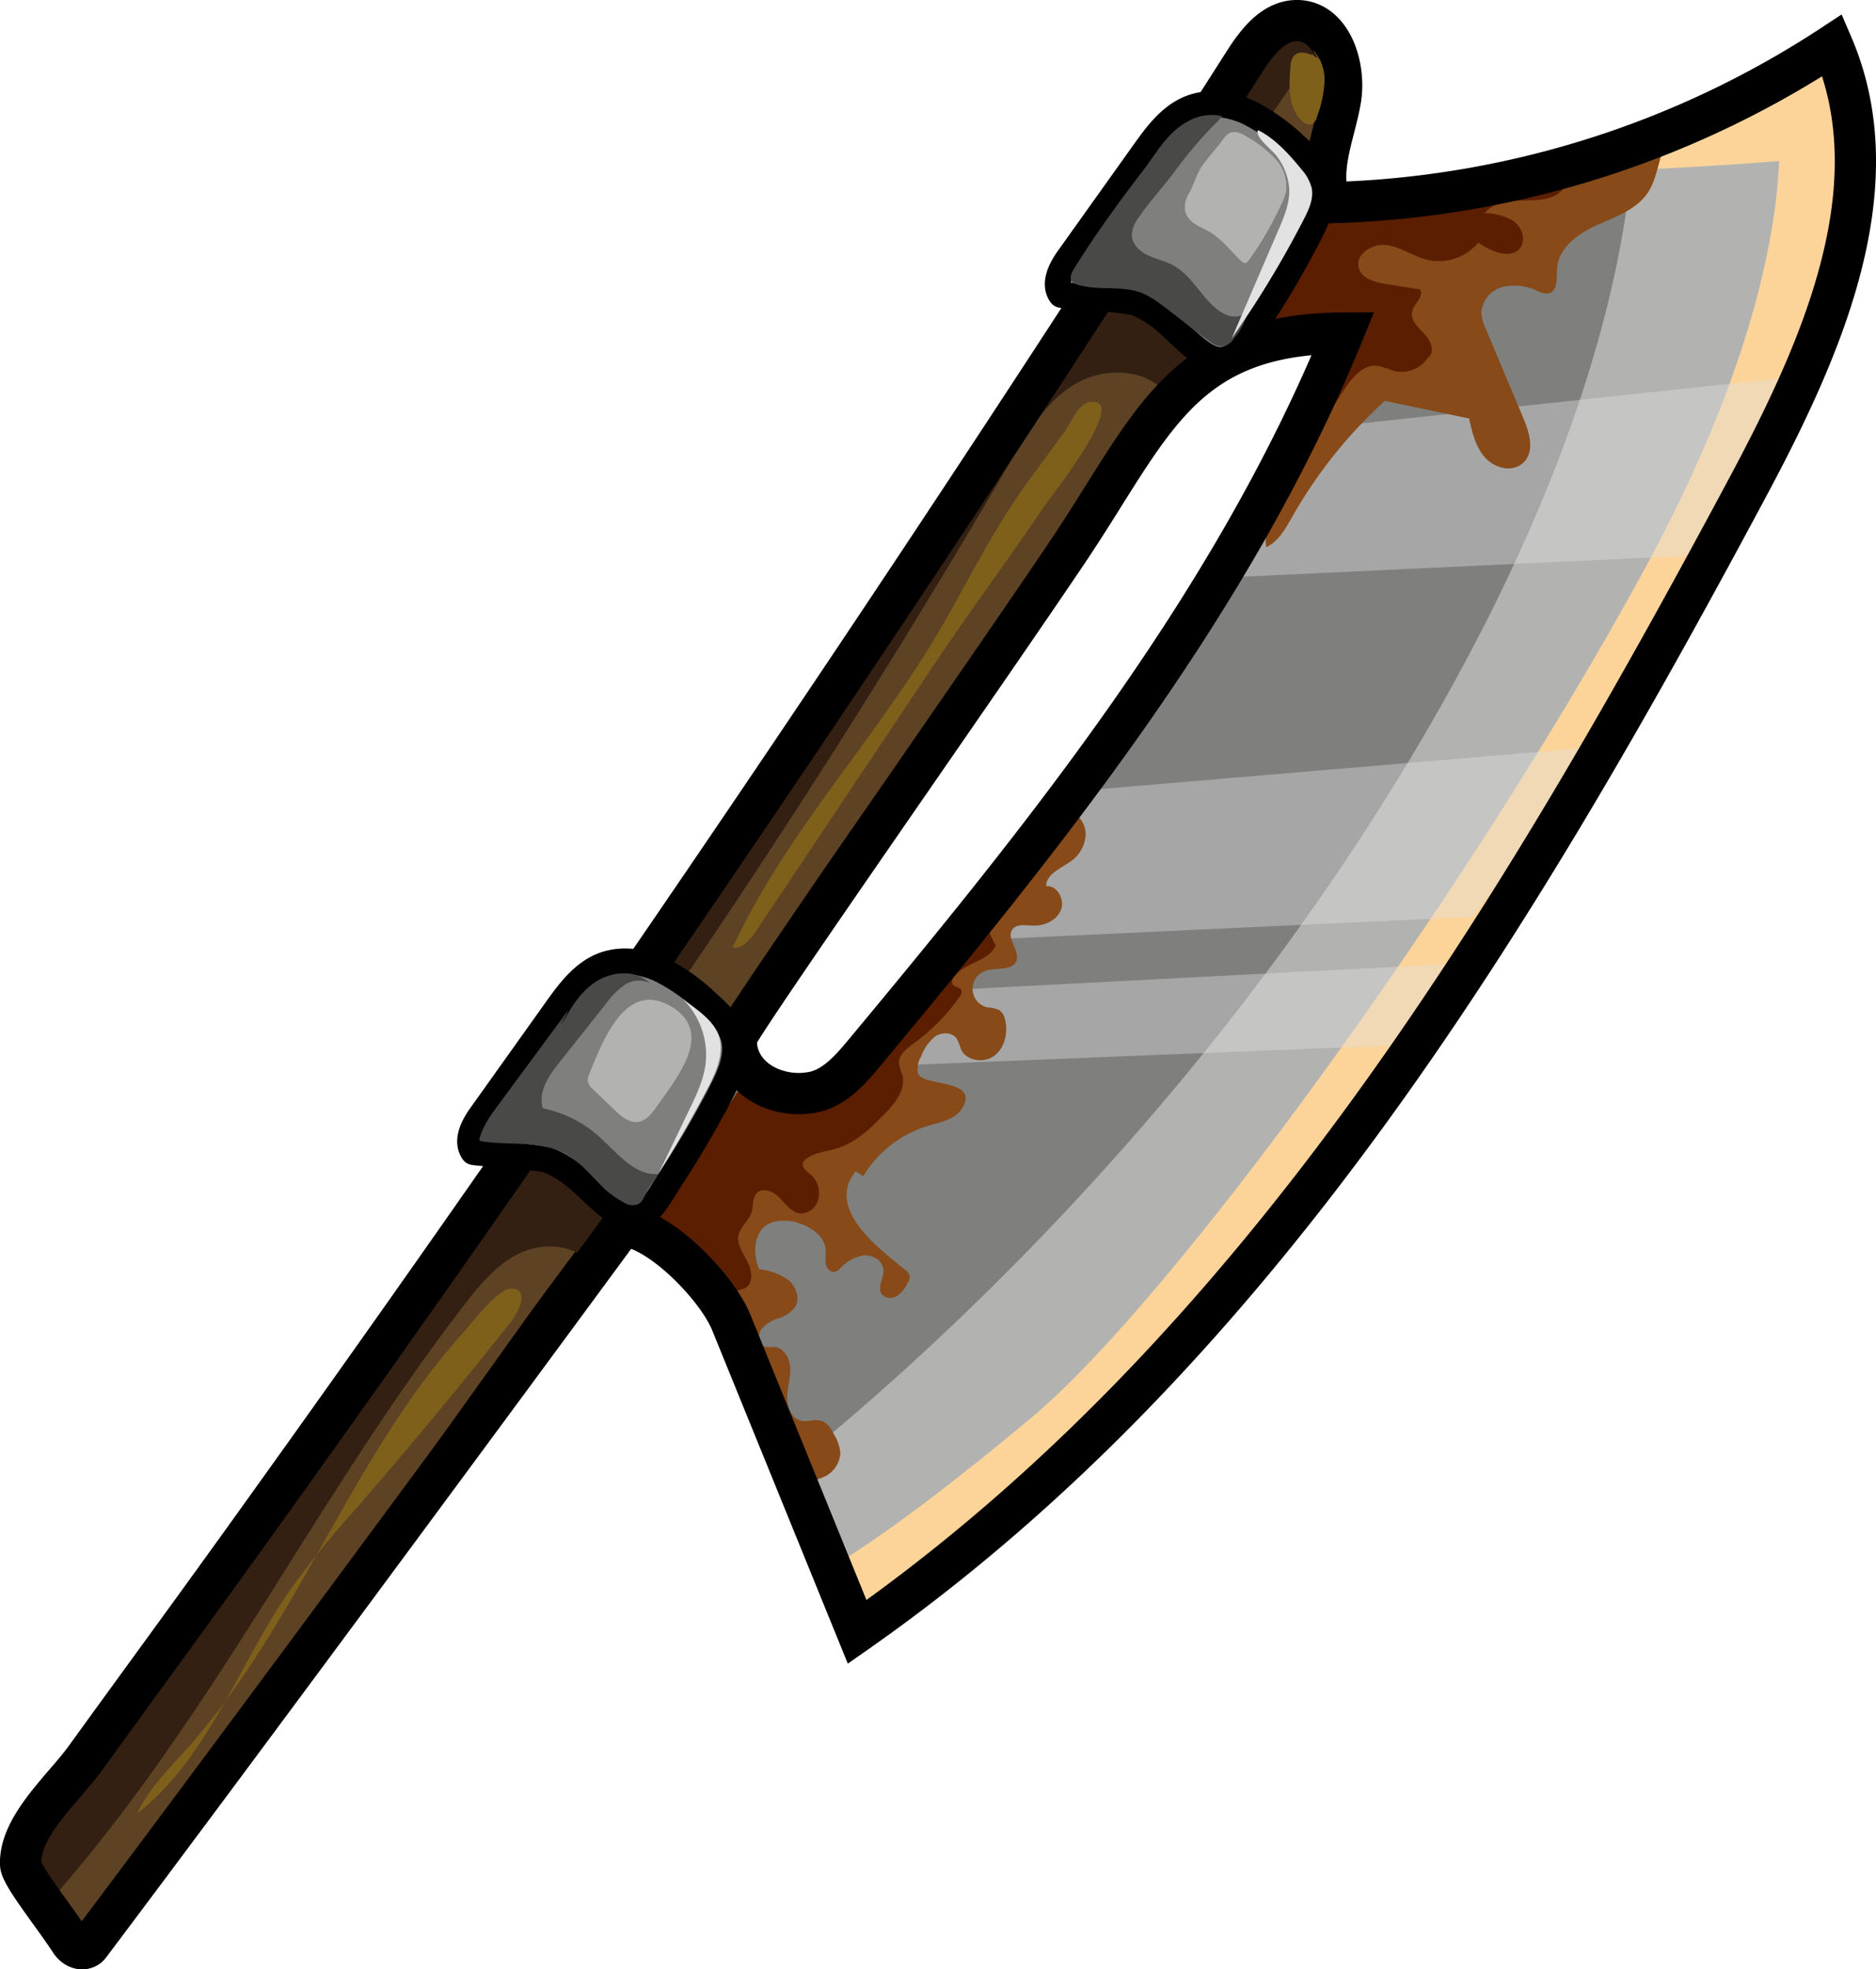 <svg xmlns="http://www.w3.org/2000/svg" viewBox="0 0 363.9 381.87"><defs><style>.cls-1,.cls-10{fill:#7f7f7e;}.cls-2{fill:#b2b2b1;}.cls-3{fill:#fcd49a;}.cls-12,.cls-4{fill:#e2e2e2;}.cls-4{opacity:0.4;}.cls-5{fill:#874a18;}.cls-6{fill:#5b1e00;}.cls-7{fill:#5e4224;}.cls-10,.cls-7,.cls-9{stroke:#000;stroke-miterlimit:10;}.cls-10,.cls-7{stroke-width:5px;}.cls-8{fill:#332012;}.cls-9{fill:none;stroke-width:8px;}.cls-11{fill:#494947;}.cls-13{fill:#7f601b;}</style></defs><title>3_sk_backsword</title><g id="Слой_2" data-name="Слой 2"><g id="Слой_1-2" data-name="Слой 1"><path class="cls-1" d="M355.44,8.77A186.27,186.27,0,0,1,258,39.3c-2.37-6.32.83-13.19,2-19.84S258.18,3.87,251.43,4c-4.56.09-7.75,4.38-10.2,8.23Q180,108.33,115.2,202.15q-32,46.4-64.91,92.22C39.1,310,27.76,325.44,16.5,341,12.36,346.72,3.7,354.14,4,361.55c.12,3,12.34,17,11.21,18.5l96.7-128.16c4-5.29,9.15-11.13,15.75-10.62,7.29.57,11.42,8.4,14.18,15.18l24.42,60c77.46-54.28,128-138.39,172.65-221.78C353.19,68,367.36,36.53,355.44,8.77ZM167.58,204.27c-2.73,3.28-5.81,6.76-10,7.54-7.46,1.38-13.68-7.16-13-14.72s5.71-13.9,10.49-19.78q27.62-34,52.12-70.4c16.25-24.14,21.7-42.18,53.4-42.32C239.29,116.57,203.52,161.1,167.58,204.27Z"/><path class="cls-2" d="M355.44,8.77a184.8,184.8,0,0,1-38.62,19.37c-1.54,23.67-10.18,63.88-43.28,119C230.94,218,176.79,265.75,153.3,284.55l13,31.88c77.46-54.28,128-138.39,172.65-221.78C353.19,68,367.36,36.53,355.44,8.77Z"/><path class="cls-3" d="M355.44,8.77S327.58,29,299.73,33.45c17.85-.23,36.69-1.54,45.38-2.22-.64,14.85-5.5,41.31-26.24,79.38-34,62.39-91.33,141.28-118.67,164.17s-39,29.08-39,29.08l5.12,12.57s48-34.66,84-80.71S349.64,72.9,349.64,72.9s10-24.1,10.27-37.33S355.44,8.77,355.44,8.77Z"/><polygon class="cls-4" points="252.1 83.38 349.64 72.89 330.29 107.64 236.37 112.04 252.1 83.38"/><polygon class="cls-4" points="207.44 153.51 311.15 144.72 285.63 177.78 185.53 182.46 207.44 153.51"/><polygon class="cls-4" points="175.2 192.43 285.4 186.71 274.8 202.52 164.19 206.99 175.2 192.43"/><path class="cls-5" d="M173.54,199.28c6.12-7.11,11.6-14.74,17.18-22.26,2.64-3.56,12.36-20.75,16.45-19.81a4.74,4.74,0,0,1,3.42,4.59,6.65,6.65,0,0,1-2.88,5.21c-1.92,1.39-4.76,2.45-4.79,4.82,2.23-.18,3.74,2.77,2.8,4.8s-3.41,3-5.64,2.84c-1.33-.07-3-.31-3.72.78-1.23,1.74,1.54,4.09.78,6.08s-3.87,1.22-5.95,1.92a3.68,3.68,0,0,0,.41,7.1,6.87,6.87,0,0,1,2.19.48,3,3,0,0,1,1.19,2c.55,2.47-.07,5.33-2.08,6.86s-5.43,1.07-6.49-1.22a12.31,12.31,0,0,0-.86-2.11c-.91-1.28-3-1.23-4.24-.32a9.1,9.1,0,0,0-2.65,3.84,4.6,4.6,0,0,0-.6,3.26c.88,2.64,12.21,1,8.52,6.83-1.38,2.17-4.27,2.65-6.73,3.39a22.28,22.28,0,0,0-12.4,9.69c-.47-.27-1-.61-1.46-.92-6.12,7.49,5.22,15.44,9.7,19.21a2,2,0,0,1,.78,1.05,2.06,2.06,0,0,1-.39,1.35,6.57,6.57,0,0,1-2.07,2.54,2.25,2.25,0,0,1-3-.38c-.89-1.32.45-3,.36-4.63-.09-1.76-2-3-3.8-2.83a7.78,7.78,0,0,0-4.55,2.47,2.38,2.38,0,0,1-1.06.71c-.84.19-1.6-.65-1.77-1.49a14.33,14.33,0,0,1,0-2.57c-.09-5.06-10-8.2-12.76-3.71-1.31,2.14-1.11,4.93-.18,7.26a12.58,12.58,0,0,1,5.57,2c1.56,1.24,2.45,3.58,1.43,5.3a6.24,6.24,0,0,1-3.28,2.23,6.61,6.61,0,0,0-3.33,2.18c-.73,1.13-.42,3,.88,3.35a8.14,8.14,0,0,0,1.6,0c1.91.11,3.1,2.25,3.17,4.16s-.59,3.79-.6,5.71.93,4.11,2.81,4.48c1.26.25,2.6-.4,3.83,0s1.92,1.6,2.5,2.73a8,8,0,0,1,1.18,3.6,5.44,5.44,0,0,1-3.2,4.54,16,16,0,0,1-5.66,1.3c.27,0-12.5-32.13-13.94-35-3.13-6.23-7.15-12.32-14.23-14.2.3-4.35,21-30.58,19.38-31.64,3.8,2.43,8.43,5,12.86,6C166.4,214.73,168.8,204.79,173.54,199.28Z"/><path class="cls-6" d="M173.54,199.28c3.19-3.7,6.3-7.55,9.27-11.41,1.34-1.74,2.46-3.62,3.91-5.3.4-.46,4.39-4,4.33-4.24a27,27,0,0,0,2.09,5c-1.37,3.16-6.12,3.29-8.09,6.12a1.36,1.36,0,0,0-.23,1.47c.39.57,1.4.49,1.67,1.12a1.36,1.36,0,0,1-.35,1.24,38.56,38.56,0,0,1-8.85,9c-1.37,1-3,2.21-2.91,3.91a11.4,11.4,0,0,0,.65,2.31c.71,2.75-1.37,5.36-3.34,7.41-2.69,2.79-5.61,5.61-9.32,6.76-2,.63-4.31.75-6,2.06a1.67,1.67,0,0,0-.61.75c-.3.93.76,1.66,1.51,2.29a4.78,4.78,0,0,1,1.43,4.87,3.55,3.55,0,0,1-3.42,2.66c-1.72-.14-2.84-1.77-4-3s-3.32-2.18-4.51-.93c-.89.93-.59,2.45-1,3.69-.49,1.67-2.2,2.81-2.54,4.52s1,3.56,1.84,5.24,1.07,4.24-.66,5c-.58.25-1.31.27-1.68.78a1.85,1.85,0,0,0-.26,1.12,18.22,18.22,0,0,0,1.41,7c.72,1.73,2.33,3.28,2.62,5.14a2.37,2.37,0,0,1-1.21,2.58,134.69,134.69,0,0,0-7.72-18.22,20.45,20.45,0,0,0-4.95-6.13c-.5-.43-6.55-3.87-6.58-3.5.3-4.35,21-30.58,19.38-31.64,3.8,2.43,8.43,5,12.86,6C166.4,214.73,168.8,204.79,173.54,199.28Z"/><path class="cls-5" d="M253.59,43.77c.95-1.84,2.13-3.85,4.12-4.4a10,10,0,0,1,3.53,0,32.57,32.57,0,0,0,5.67-.17c9.05-.8,16.24-1.66,24.91-4.53l28-9.24c2.09-.69,4.36-1.38,6.43-.66-4.49,1.63-3.93,8.17-6.4,12.26-2.09,3.47-6.26,4.92-10,6.59s-7.59,4.43-7.82,8.48c-.1,1.82.16,4.36-1.62,4.79a3.55,3.55,0,0,1-2.17-.47,10.26,10.26,0,0,0-6.74-.78,5.5,5.5,0,0,0-4.15,4.93,8.68,8.68,0,0,0,.9,3.31l7.25,17.22c1.16,2.76,2.21,6.28.15,8.45s-5.56,1.33-7.48-.72-2.6-4.93-3.19-7.68l-16.35-3.42a91.11,91.11,0,0,0-17.91,22.38c-1.32,2.33-2.7,4.87-5.11,6-.72-5.54,2.88-10.58,5.68-15.42a64.42,64.42,0,0,0,7.61-21,6,6,0,0,0-.2-3.81c-1.47-2.83-11.27-.28-14.3-1.19C246,58.52,253.59,49.84,253.59,43.77Z"/><path class="cls-6" d="M253.59,43.77c.95-1.84,2.13-3.85,4.12-4.4a10,10,0,0,1,3.53,0,32.57,32.57,0,0,0,5.67-.17,129.65,129.65,0,0,0,17.31-2.41c5.62-1.27,9.63-4.89,14.7-6.29,2-.55,4.53.16,5.31,2.09.88,2.16-.88,4.63-3,5.52s-4.58.7-6.91.79-4.87.61-6.32,2.43a11.45,11.45,0,0,1,5.5,1.48c1.58,1.09,2.54,3.35,1.53,5-1.63,2.66-5.73,1.07-8.26-.77a10,10,0,0,1-9.92,3.33c-2.71-.66-5.07-2.45-7.83-2.84s-6.21,1.75-5.46,4.43c.59,2.08,3.13,2.77,5.26,3.11l6.68,1.07c.73,1.39-1.19,2.7-1.56,4.23-.41,1.7,1.17,3.15,2.39,4.41s2.1,3.54.68,4.56a6.23,6.23,0,0,1-6.62,2.59,22.79,22.79,0,0,0-3.19-1c-2.89-.31-5.07,2.45-6.64,4.89l-8.18,12.68c2-3.8,8.77-18.48,6.57-22.35-2.29-4-10.87-.36-14.51-1.45C246,58.52,253.59,49.84,253.59,43.77Z"/><path class="cls-7" d="M15.22,380c1.13-1.52-11.09-15.54-11.21-18.5-.3-7.41,8.35-14.83,12.49-20.56,11.25-15.55,22.6-31,33.79-46.63q32.87-45.81,64.91-92.22,64.75-93.79,126-189.92c2.45-3.84,5.64-8.13,10.19-8.23,20.09-.43,2,33.83-2.38,40.33-18.7,27.48-25,38.11-38,56.68-26.5,37.68-57,77.41-80,117.47-9.07,15.78-16.18,23.67-27.47,39.43C75.71,296.74,43.75,341.63,15.22,380Z"/><path class="cls-8" d="M8.69,369.74c-.18.2-3.8-5.45-4-6.17A10.08,10.08,0,0,1,5.25,356c2.37-5.8,7.65-10,11.25-15,11.25-15.55,22.6-31,33.79-46.63q32.87-45.81,64.91-92.22,64.75-93.79,126-189.92c2.34-3.67,5.93-8.52,10.8-8.77,8.48-.44,3,6.65.18,10.68Q239.48,32.6,226.79,51.09a6.1,6.1,0,0,0-1.46,3.59c.12,2.33,2.65,3.6,4.44,5.1,5.42,4.56,3.67,14.85-3,17.36-3.61-5.74-12.33-6.15-18.17-2.7S199.19,84,195.77,89.89Q155.54,158.77,109,223.71l12.06,11a25.63,25.63,0,0,1-6.52,10.34c-3.16-3.85-9.21-4.18-13.72-2.05S93.05,249.16,90,253.1C61,290.66,40.42,334.47,8.69,369.74Z"/><path class="cls-9" d="M355.44,8.77A186.27,186.27,0,0,1,258,39.3c-2.37-6.32.83-13.19,2-19.84S258.18,3.87,251.43,4c-4.56.09-7.75,4.38-10.2,8.23Q180,108.33,115.2,202.15q-32,46.4-64.91,92.22C39.1,310,27.76,325.44,16.5,341,12.36,346.72,3.7,354.14,4,361.55c.09,2.13,6.48,10,9.6,14.83,1.21,1.85,3,1.8,3.75.83,33.09-43.95,100.19-135.13,103.43-139.56,7.29.57,18.31,12,21.07,18.79l24.42,60c77.46-54.28,128-138.39,172.65-221.78C353.19,68,367.36,36.53,355.44,8.77ZM167.58,204.27c-2.73,3.28-5.81,6.76-10,7.54-7.46,1.38-15.35-3.25-14.71-10.81,4.58-8,48-69.86,64.28-94.09s21.7-42.18,53.4-42.32C239.29,116.57,203.52,161.1,167.58,204.27Z"/><path class="cls-1" d="M91.82,223.39c-1.54-2.17,0-5.12,1.59-7.29L108,195.64c2.39-3.34,5-6.84,8.77-8.38,3.55-1.44,7.66-.91,11.16.65a37.3,37.3,0,0,1,9.35,6.6c2.09,1.86,4.22,3.91,5,6.59,1,3.53-.62,7.23-2.29,10.5a178.35,178.35,0,0,1-9.46,16.26c-3.42,5.22-5.65,11.14-11.83,6.53-4.38-3.27-6.89-7.19-12.28-9.36C104.54,224.26,92,223.6,91.82,223.39Z"/><path class="cls-10" d="M91.82,223.39c-1.54-2.17,0-5.12,1.59-7.29L108,195.64c2.39-3.34,5-6.84,8.77-8.38,3.55-1.44,7.66-.91,11.16.65a37.3,37.3,0,0,1,9.35,6.6c2.09,1.86,4.22,3.91,5,6.59,1,3.53-.62,7.23-2.29,10.5a178.35,178.35,0,0,1-9.46,16.26c-3.42,5.22-5.65,11.14-11.83,6.53-4.38-3.27-6.89-7.19-12.28-9.36C104.54,224.26,92,223.6,91.82,223.39Z"/><path class="cls-10" d="M205.81,57.16c-1.54-2.17,0-5.12,1.59-7.29L222,29.4c2.39-3.34,5-6.84,8.78-8.38,3.55-1.44,7.66-.91,11.16.65a37.33,37.33,0,0,1,9.35,6.6c2.09,1.86,4.22,3.91,5,6.59,1,3.53-.62,7.23-2.29,10.5a178.62,178.62,0,0,1-9.46,16.26c-3.42,5.22-5.65,11.14-11.83,6.53-4.38-3.27-6.89-7.19-12.28-9.36C218.53,58,206,57.37,205.81,57.16Z"/><path class="cls-11" d="M110.25,195.84l-13.58,18.4c-1.54,2.08-3.11,4.25-3.71,6.77-.16.67,8,.75,8.56.8a28.12,28.12,0,0,1,6.06,1c4.17,1.31,6.72,4.86,9.75,7.8a19.61,19.61,0,0,0,3.66,2.54,3,3,0,0,0,2.67.39c1.07-.47,1.32-1.62,1.82-2.55.64-1.2,1.54-2.12,2.17-3.33-4.71.3-8-4.24-11.57-7.38a23.21,23.21,0,0,0-10.76-5.36c-1.05-3.1,1.11-6.29,3.15-8.86l9.18-11.56a14.23,14.23,0,0,1,3.57-3.54,4.82,4.82,0,0,1,4.8-.33c-2.79-2.77-7.65-2.28-10.84,0s-5.12,5.91-6.94,9.4"/><path class="cls-2" d="M114.34,208.17a2.93,2.93,0,0,0-.3,1.58,3,3,0,0,0,1,1.49l4.19,4c1.28,1.24,2.83,2.57,4.59,2.3,1.56-.23,2.64-1.64,3.54-2.93,4.11-5.88,11.4-14.53,2.61-19.57C121.41,190.17,117,201.56,114.34,208.17Z"/><path class="cls-11" d="M208.13,54.79a2.35,2.35,0,0,0,.72.35c4.13,1.37,8.86.07,12.87,1.77a17.47,17.47,0,0,1,3.31,2c3.34,2.4,6.39,5.11,9.79,7.4a3.53,3.53,0,0,0,2.76.82,3.76,3.76,0,0,0,1.85-1.61,12.15,12.15,0,0,0,2.6-5.07c-2.79,2.15-5.53.19-7.57-2-2.25-2.42-4-5.44-6.91-7-1.57-.85-3.36-1.22-5-2s-3.07-2.28-3-4.07a6.2,6.2,0,0,1,1.34-3.21c2.1-3.13,4.68-5.81,6.91-8.85A83.29,83.29,0,0,1,235.72,24a15.72,15.72,0,0,0,1.35-1.47,9.21,9.21,0,0,0-6.64,1c-4,2.14-6.05,6.08-8.71,9.54C217,39.2,212.4,45.57,208.31,52.14c-.48.77-.94,1.84-.33,2.52Z"/><path class="cls-2" d="M230.48,37.75a5.09,5.09,0,0,0-.56,3.33c.65,2.15,2.86,2.84,4.56,3.79,2.35,1.32,4.29,3.82,6.21,5.68.25.24.56.51.91.44a1.09,1.09,0,0,0,.59-.46,61.24,61.24,0,0,0,6.19-10.6,11.39,11.39,0,0,0,1.05-2.66,7.69,7.69,0,0,0-1.92-6.33,22.76,22.76,0,0,0-5.34-4.25c-1.13-.73-2.56-1.48-3.74-.84A3.81,3.81,0,0,0,237.26,27c-1.28,1.75-2.77,3.34-4,5.06S231.57,36,230.48,37.75Z"/><path class="cls-12" d="M250.09,36.74c.08,2.71-1,5.3-2.08,7.79l-9.07,21.05a192.46,192.46,0,0,0,13.94-23c1-1.93,2-4.07,1.54-6.2a8.75,8.75,0,0,0-2-3.58c-2.26-2.8-5.16-6-8.4-7.57-.77,1.23,2.81,3.87,3.68,5.1A11.75,11.75,0,0,1,250.09,36.74Z"/><path class="cls-12" d="M136.88,206.21c-.39,3.19-1.8,6.15-3.19,9l-5.95,12.37q5.07-8.08,9.52-16.54c1.74-3.31,3.43-7.22,2-10.66-1.24-2.87-4.42-4.85-6.82-6.67A15.26,15.26,0,0,1,136.88,206.21Z"/><path class="cls-13" d="M194.25,101.1c-4.51,7.31-8.33,15-12.74,22.39-12.35,20.62-29.34,38.46-39.41,60.29,2,.2,3.51-1.67,4.63-3.34l33.82-50.63c7-10.52,14.6-20.65,21.66-31.15,1.43-2.12,15.63-19.89,10.26-20.7-3.18-.48-4.4,3.54-5.78,5.47C202.51,89.33,198,94.88,194.25,101.1Z"/><path class="cls-13" d="M89.72,258.57c-21.51,23.83-31.81,56.08-53.1,80.11-3.65,4.11-7.66,8-10.05,13C40.39,340.89,46.15,323,56.1,308.54A183.36,183.36,0,0,1,69,292.61q15.45-17.78,30.08-36.27c1.79-2.26,3.62-6.62-.07-6.46C96.49,250,91.36,256.75,89.72,258.57Z"/><path class="cls-13" d="M256.16,12.27c.27-.35-.16-.81-.54-1-1.48-.89-3.65-1.69-4.72-.33a3.63,3.63,0,0,0-.57,2c-.33,3.66-.48,7.84,2.13,10.42.58.58,1.49,1,2.19.62a2.21,2.21,0,0,0,.8-1.29,23.3,23.3,0,0,0,1.47-6.75,8.39,8.39,0,0,0-2.33-6.32"/></g></g></svg>